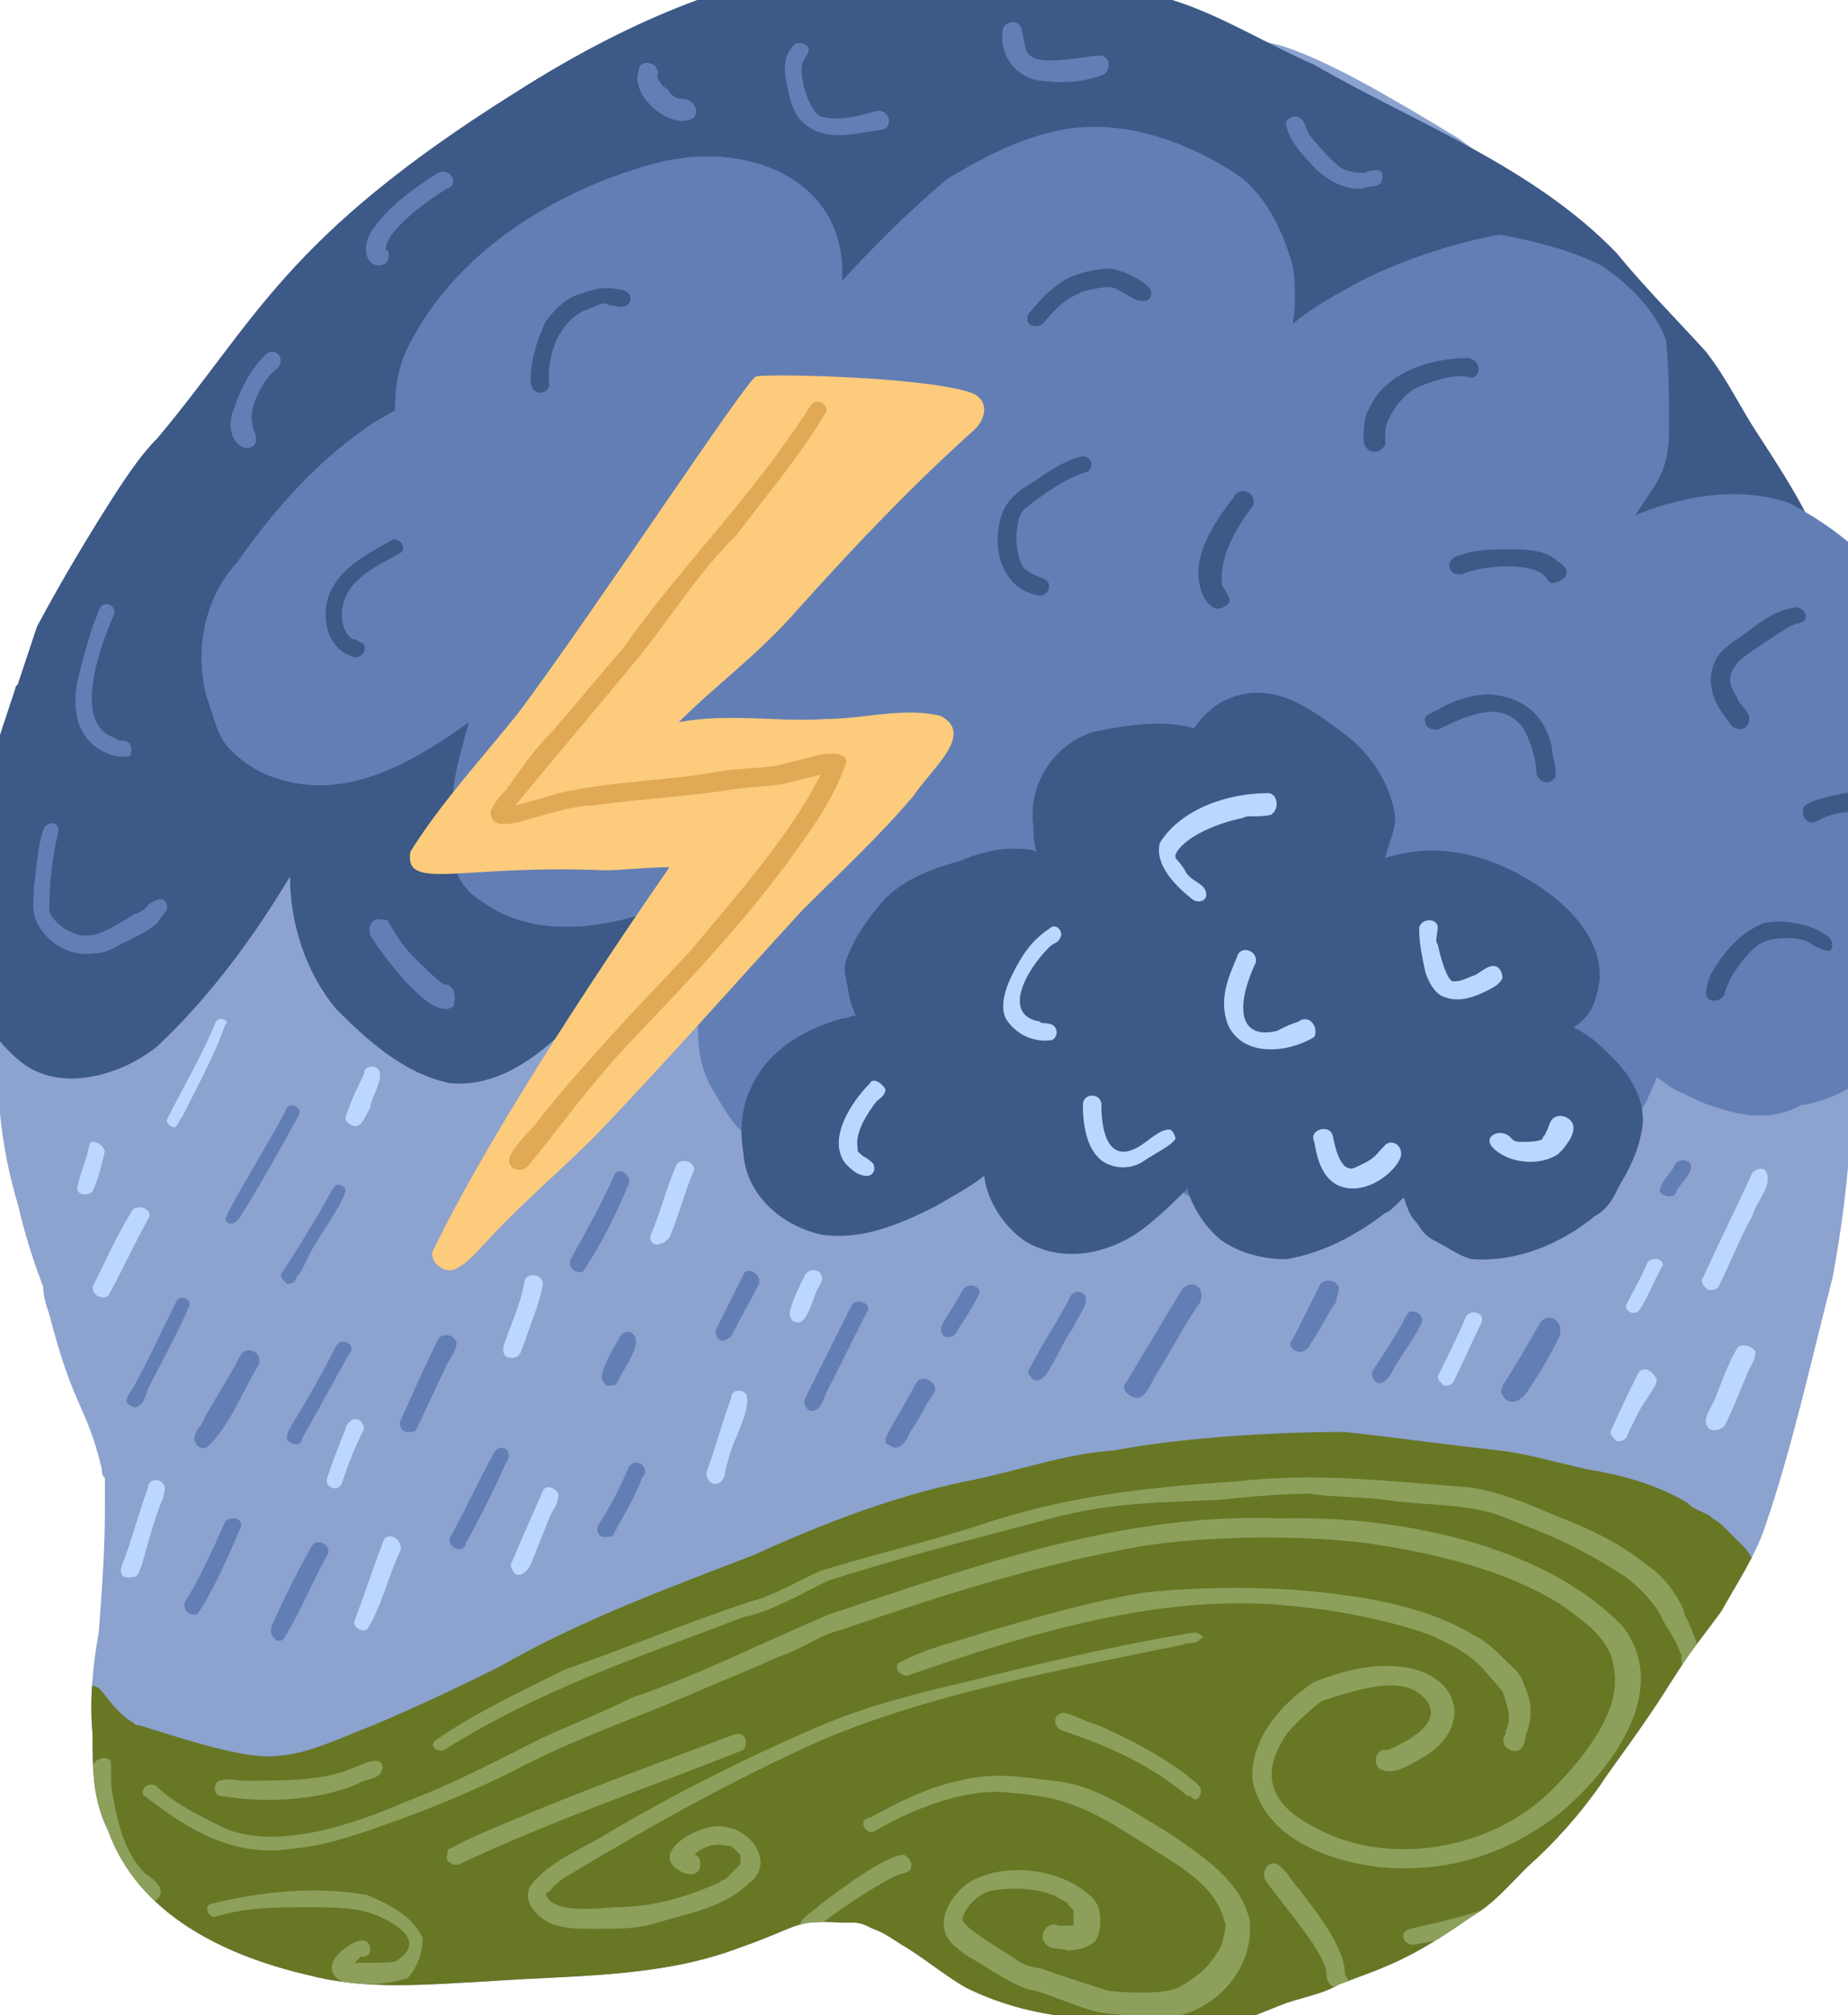 <?xml version="1.0" encoding="utf-8"?>
<svg version="1.1" xmlns="http://www.w3.org/2000/svg" xmlns:xlink="http://www.w3.org/1999/xlink" x="0px" y="0px" viewBox="0 0 59.9 65.3" style="enable-background:new 0 0 59.9 65.3;" xml:space="preserve"><style type="text/css">.st0{fill:#FFFFFF;}.st1{fill:#8CA2CF;}.st2{clip-path:url(#SVGID_00000137846727237234831030000007627115361410389932_);}.st3{fill:#627EB5;}.st4{fill:#8CA05C;}.st5{fill:#677724;}.st6{fill:#E0A955;}.st7{fill:#BBD7FF;}.st8{fill:#3C5987;}.st9{clip-path:url(#SVGID_00000000192547495291099990000015430193004998391461_);}.st10{fill:#669CD3;}.st11{clip-path:url(#SVGID_00000093889292826200564280000005165719627556319116_);}.st12{fill:#92C4FC;}.st13{fill:#FAF4D2;}.st14{fill:#FCCB7C;}.st15{clip-path:url(#SVGID_00000063616835533673976350000018022258087152300937_);}.st16{clip-path:url(#SVGID_00000037671843169779479380000014870318836871449496_);}.st17{fill:#C5CAF0;}.st18{clip-path:url(#SVGID_00000007400051227365670960000004888819233715620782_);}.st19{clip-path:url(#SVGID_00000164499232947713547740000012298271199773645710_);}.st20{clip-path:url(#SVGID_00000080206585905616163920000002926508404318789249_);}.st21{clip-path:url(#SVGID_00000091710434152316365580000009904980861253334942_);}.st22{fill:#F9CC3D;}.st23{fill:#FFEAAE;}.st24{fill:#FFECB8;}.st25{fill:#D3AA37;}.st26{fill:#FFE08A;}.st27{clip-path:url(#SVGID_00000002372962597215731520000008483081419316424114_);}.st28{clip-path:url(#SVGID_00000138566999944282905330000002317147646046384005_);}.st29{clip-path:url(#SVGID_00000121964125151665872710000007027171641278217656_);}.st30{clip-path:url(#SVGID_00000152948511232204613550000010598854656926097564_);}.st31{clip-path:url(#SVGID_00000030485555320263781630000014551391097958130599_);}.st32{clip-path:url(#SVGID_00000065789669398602760330000016066007156908289707_);}.st33{clip-path:url(#SVGID_00000088812346112217171320000015584183744734133948_);}.st34{clip-path:url(#SVGID_00000094577526366102009330000011180450202612138147_);}.st35{clip-path:url(#SVGID_00000057139817995258161850000011272492493869037972_);}</style><g ></g><g ><g><path class="st1" d="M59.8,27.8c-0.1-0.8-0.1-2.5-0.6-4.9c-0.4-1.7-0.7-3.3-1.2-5c-0.7-1.7-0.5-1.2-1.1-2.6c-0.2-0.4-0.6-1.5-1.5-2.7c-1.2-1.4-2.3-3-3.6-4.3c-1.8-1.6-3.4-3-4.5-3.8c-2.3-1.4-4.2-2.5-5.7-3c-2-0.5-2.9-0.7-4.1-0.8c0,0,0,0,0.1,0c0,0,0,0-0.1,0c-0.1,0-0.1,0-0.2,0c-0.4,0-0.1,0,0.1,0c-0.2,0-0.4-0.1-0.5-0.1c-0.3-0.1-0.7-0.1-1-0.2c0,0,0,0,0,0c-0.1,0-0.3,0-0.4-0.1c0,0,0.1,0,0.2,0c-3-0.5-3.9-1-6.9-0.6c0,0-0.1,0-0.2,0c-1.3,0.1-2.5,0.5-3.7,0.9c-1.3,0.3-1,0.1-2.8,0.5c-2,0.7-2.1,0.7-4.1,1.8c-0.6,0.3-1.2,0.7-1.8,1c-0.7,0.5-1.5,0.9-2.2,1.4c-1.8,1.4-3.6,2.9-5.2,4.6c-1.6,1.8-3,3.7-4.3,5.7c-1.6,2.5-3.1,5.1-3.8,8c-0.8,2.5-0.9,5.2-1,7.8c0,1.8,0,3.9,0.2,4.4c0,0.2,0,0.3,0.1,0.3c0.1,1,0.3,2,0.6,3c0.2,0.9,0.5,1.8,0.8,2.6c0,0.3,0.1,0.6,0.2,0.9c0.8,3.1,1.2,2.9,1.7,5c0,0.1,0,0.2,0.1,0.3c0,0.3,0,0.8,0,1c0,1.3-0.1,2.7-0.2,4c-0.2,1.1-0.3,2.2-0.2,3.3c0,1.1,0,2.1,0.5,3.1c1,2.8,3.9,4.1,6.5,4.7c1.9,0.5,3.9,0.3,5.8,0.2c2.7-0.2,5.6-0.1,8.2-1.1c2-0.7,1.7-0.9,3.3-0.8c0.1,0,0.3,0,0.4,0c0.2,0,0.4,0.1,0.6,0.2c0.3,0.1,0.6,0.3,0.9,0.5c0.7,0.4,1.4,1,2.1,1.4c1.2,0.6,2.5,0.9,3.8,1c1.4,0.3,2.7,0.6,4.1,0.3c0.9-0.1,1.7-0.5,2.5-0.8c0.6-0.2,1.2-0.3,1.7-0.6c1.6-0.6,2.3-0.8,4.3-2.2c0.7-0.4,1.2-1,1.8-1.6c0.9-0.8,1.7-1.7,2.4-2.7c0.1-0.2,1.4-1.9,2.2-3.2c0.9-1.4,0.6-0.9,1.7-2.4c0.5-0.9,1.1-1.8,1.4-2.7c0.9-2.6,1.5-5.4,2.2-8.1c0.3-1.6,0.5-3.2,0.6-4.9c0.2-1.4,0.2-1.4,0.4-3.4C59.9,31.4,60,29.6,59.8,27.8"/><g><defs><path id="_2" d="M59.8,27.8c-0.1-0.8-0.1-2.5-0.6-4.9c-0.4-1.7-0.7-3.3-1.2-5c-0.7-1.7-0.5-1.2-1.1-2.6c-0.2-0.4-0.6-1.5-1.5-2.7c-1.2-1.4-2.3-3-3.6-4.3c-1.8-1.6-3.4-3-4.5-3.8c-2.3-1.4-4.2-2.5-5.7-3c-2-0.5-2.9-0.7-4.1-0.8c0,0,0,0,0.1,0c0,0,0,0-0.1,0c-0.1,0-0.1,0-0.2,0c-0.4,0-0.1,0,0.1,0c-0.2,0-0.4-0.1-0.5-0.1c-0.3-0.1-0.7-0.1-1-0.2c0,0,0,0,0,0c-0.1,0-0.3,0-0.4-0.1c0,0,0.1,0,0.2,0c-3-0.5-3.9-1-6.9-0.6c0,0-0.1,0-0.2,0c-1.3,0.1-2.5,0.5-3.7,0.9c-1.3,0.3-1,0.1-2.8,0.5c-2,0.7-2.1,0.7-4.1,1.8c-0.6,0.3-1.2,0.7-1.8,1c-0.7,0.5-1.5,0.9-2.2,1.4c-1.8,1.4-3.6,2.9-5.2,4.6c-1.6,1.8-3,3.7-4.3,5.7c-1.6,2.5-3.1,5.1-3.8,8c-0.8,2.5-0.9,5.2-1,7.8c0,1.8,0,3.9,0.2,4.4c0,0.2,0,0.3,0.1,0.3c0.1,1,0.3,2,0.6,3c0.2,0.9,0.5,1.8,0.8,2.6c0,0.3,0.1,0.6,0.2,0.9c0.8,3.1,1.2,2.9,1.7,5c0,0.1,0,0.2,0.1,0.3c0,0.3,0,0.8,0,1c0,1.3-0.1,2.7-0.2,4c-0.2,1.1-0.3,2.2-0.2,3.3c0,1.1,0,2.1,0.5,3.1c1,2.8,3.9,4.1,6.5,4.7c1.9,0.5,3.9,0.3,5.8,0.2c2.7-0.2,5.6-0.1,8.2-1.1c2-0.7,1.7-0.9,3.3-0.8c0.1,0,0.3,0,0.4,0c0.2,0,0.4,0.1,0.6,0.2c0.3,0.1,0.6,0.3,0.9,0.5c0.7,0.4,1.4,1,2.1,1.4c1.2,0.6,2.5,0.9,3.8,1c1.4,0.3,2.7,0.6,4.1,0.3c0.9-0.1,1.7-0.5,2.5-0.8c0.6-0.2,1.2-0.3,1.7-0.6c1.6-0.6,2.3-0.8,4.3-2.2c0.7-0.4,1.2-1,1.8-1.6c0.9-0.8,1.7-1.7,2.4-2.7c0.1-0.2,1.4-1.9,2.2-3.2c0.9-1.4,0.6-0.9,1.7-2.4c0.5-0.9,1.1-1.8,1.4-2.7c0.9-2.6,1.5-5.4,2.2-8.1c0.3-1.6,0.5-3.2,0.6-4.9c0.2-1.4,0.2-1.4,0.4-3.4C59.9,31.4,60,29.6,59.8,27.8"/></defs><clipPath id="_3"><use xlink:href="#_2" style="overflow:visible;"/></clipPath><g style="clip-path:url(#_3);"><path class="st5" d="M57.3,52.8c0-0.3,0-0.4-0.1-0.6l0,0c0-0.1,0-0.2-0.1-0.3c0,0,0-0.1,0-0.1c0-0.1,0-0.2,0-0.3c0-0.2,0-0.3,0-0.5c-0.1-0.1,0-0.1-0.2-0.3c0,0,0,0,0,0c0,0,0-0.1,0-0.1c-0.2-0.2-0.1-0.1-0.3-0.4c-0.2-0.2-0.4-0.4-0.6-0.6c0,0,0,0-0.1-0.1c-0.3-0.3-0.3-0.2-0.5-0.4c-0.4-0.2-0.5-0.2-0.7-0.4c-1-0.6-2.1-0.9-3.3-1.1c-0.9-0.2-1.9-0.5-2.8-0.6c-1.8-0.2-3.2-0.4-5-0.6c-2.5,0-5.4,0.2-7.5,0.6c-1.6,0.1-3.2,0.7-4.8,1c-2.4,0.5-4.7,1.4-6.9,2.4c-2.6,1-5.6,2.1-8.2,3.6c-1.4,0.7-2.9,1.4-4.1,1.9c-1.3,0.5-2.4,1.1-3.7,1c-1.1-0.1-2.6-0.6-3.9-1c-0.1,0-0.1,0-0.2-0.1c-0.2-0.1-0.3-0.2-0.5-0.4c-0.3-0.3-0.3-0.4-0.6-0.7c-0.3-0.2-0.6,0-0.6,0.3c-0.1,0.5,0,1,0,1.5c0,0.2,0,0.4,0,0.7c-0.1,1,0,2,0.5,2.8c0.5,0.8,1.2,1.5,2,2.2c0.5,0.5,1.2,0.7,1.8,1c0.3,0.2,0.5,0.4,0.8,0.6c2,1.1,4.1,1.2,6.3,1.3c1.3,0,2.7,0.2,4,0.2c2.5-0.3,4.9-1,7.2-1.8c1-0.3,1.6-0.4,2.4-0.2c1,0.3,2.4,1.2,3.4,2c0.9,0.6,1.9,1.1,2.9,1.6c0.7,0.3,1.5,0.3,2.2,0.5c2.6,0.5,5.4,0,7.9-0.9c1.2-0.4,2.2-1.2,3.3-1.9c1.3-0.7,2.4-1.6,3.6-2.7c1.8-1.5,2.7-3,3.9-4.6c0.6-1.1,1.1-1.6,2-2.4C57.1,54.3,57.3,53.6,57.3,52.8"/><g><path class="st4" d="M52.6,52.7c-2.6-2.7-7.4-3.6-11.1-3.5c-5-0.2-9.8,1.5-14.6,3.1c-2.6,1.1-4.3,2-6.4,2.7c-1,0.5-1.8,0.8-2.9,1.3c-1.6,0.8-2.9,1.5-4.5,2.1c-1.6,0.7-4.2,1.6-5.9,0.8c-0.8-0.4-1.6-0.8-2.1-1.3c-0.1-0.1-0.3-0.1-0.4,0c-0.1,0.1-0.1,0.3,0,0.3c1.4,1.1,2.9,2,4.8,1.7c1.2-0.1,2.5-0.6,3.6-1c1.1-0.4,2.3-0.9,3.5-1.5c2.1-1.1,3.7-1.6,5.8-2.5c0.9-0.4,1.7-0.7,2.8-1.2c0.9-0.3,1.3-0.7,2.1-0.9c3.2-1.1,6.3-2.1,9.7-2.7c1.9-0.3,4.8-0.4,7.3-0.1c2,0.3,4.4,0.8,6.3,2c0.7,0.5,1.6,1.1,1.7,2c0.3,1.3-0.8,2.8-2,4c-2,2-5.4,2.5-7.7,1.2c-1.4-0.7-1.8-1.7-0.9-3c0.1-0.2,1.2-1.2,1.2-1.1c1.2-0.4,2.3-0.7,3-0.3c0.9,0.6,0.5,1.3-0.9,1.9c0,0,0,0,0,0c-0.1,0-0.2,0-0.2,0c-0.2,0.1-0.3,0.4-0.1,0.6c0.5,0.3,1.1-0.2,1.5-0.4c1.3-0.8,1.3-2.3-0.3-2.8c-1.1-0.3-2.3,0-3.3,0.4c-1.1,0.7-2.1,1.9-2,3.2c0.4,1.9,2.5,2.6,4.1,2.8c2.2,0.2,4.1-0.4,5.8-1.7C52.2,57.4,54.2,54.8,52.6,52.7"/><path class="st4" d="M38.7,52.9c-2.5,0.4-5,1-7.4,1.6c-1.7,0.4-3.3,0.8-4.9,1.5c-2.3,1-4.5,2.1-6.7,3.4c-0.8,0.5-1.9,0.9-2.5,1.7c-0.3,0.5,0.2,1,0.6,1.2c0.4,0.2,1,0.2,1.5,0.2c0.7,0,1.4,0,2-0.2c1-0.3,2.2-0.5,3-1.3c0.8-0.6,0.1-1.7-0.8-1.8c-0.7-0.2-2.5,0.8-1.5,1.4c0.3,0.2,0.7,0.2,0.7-0.2c0-0.2-0.1-0.3-0.2-0.3c0.2-0.2,0.6-0.4,1-0.3c0.2,0,0.2,0,0.5,0.3c0,0,0,0,0,0.1c0,0,0,0,0,0c0,0,0,0.1,0,0.1c0,0,0,0,0,0.1c-0.1,0.1-0.3,0.3-0.5,0.5c0,0,0,0,0,0c-0.1,0-0.3,0.2-0.2,0.1c-1.1,0.5-2.2,0.8-3.4,0.8c-1.1,0.1-2,0.1-2.2-0.4c0,0,0,0,0,0c0,0,0,0,0,0c0,0,0,0,0,0c0,0,0,0,0,0c0,0,0,0,0,0c0,0,0,0,0,0l0,0c0,0,0,0,0,0c0,0,0,0,0,0c0,0,0,0,0,0c0,0,0,0,0,0c0,0,0-0.1,0.1-0.1c0.3-0.4,0.6-0.5,0.9-0.7c2.5-1.5,5.2-3,7.9-4.2c3.5-1.5,7.8-2.3,11.7-3.1c0.2-0.1,0.5,0,0.6-0.2C39.1,53.1,38.9,52.9,38.7,52.9"/><polygon class="st4" points="17.8,61.5 17.8,61.5 17.8,61.5 "/><path class="st4" d="M40.5,62.2c-0.3-1.3-1.6-2.1-2.6-2.8c-1.2-0.7-2.4-1.6-3.8-1.7c-0.8-0.1-1.9-0.3-3,0c-1,0.2-2,0.7-2.9,1.2C28.1,58.9,28,59,28,59c-0.1,0.2,0.2,0.5,0.4,0.3c1.4-0.8,3.1-1.4,4.4-1.2c1.6,0.1,2.5,0.5,3.9,1.4c1.4,0.9,2.7,1.5,3,2.8c0.1,0-0.1,0.8-0.2,0.9c-0.3,0.5-0.6,0.8-1.3,1.2c-0.4,0.2-1.5,0.2-2.3,0.1c-0.3-0.1-1.6-0.5-2.1-0.7c-0.5-0.1-0.6-0.1-1-0.4c-0.8-0.5-1.6-1-1.6-1.2c0-0.2,0.3-0.7,0.8-0.9c0.3-0.1,1.4-0.2,2.1,0.1c0,0,0.1,0,0.2,0.1c0.2,0.1,0.4,0.2,0.3,0.2c0,0,0,0,0.1,0.1c0,0,0,0,0,0c0,0,0,0,0.1,0.1c0,0,0,0,0,0c0,0.3,0,0.4,0,0.5c0,0,0,0,0,0c0,0,0,0,0,0c-0.1,0-0.1,0-0.1,0c-0.1,0-0.3,0-0.4,0c-0.3-0.2-0.7,0.3-0.4,0.6c0.2,0.2,0.4,0.1,0.7,0.2c0.3,0,0.7-0.1,0.9-0.3c0.2-0.3,0.2-0.8,0.1-1.1c-0.1-0.3-0.4-0.5-0.7-0.7c-1-0.6-2.5-0.7-3.5-0.1c-0.7,0.5-1.2,1.5-0.4,2.1c0.3,0.3,0.8,0.5,1.2,0.8c0.4,0.2,0.8,0.5,1.3,0.6c0.5,0.1,1.3,0.5,2.1,0.7c0.6,0.1,1.2,0.1,1.9,0.2C39.2,65.4,40.7,63.9,40.5,62.2"/><path class="st4" d="M13.7,62.8c-0.3-0.7-1.1-1.1-1.8-1.4c-1.7-0.3-3.5-0.1-5.1,0.3c-0.2,0.1,0,0.5,0.2,0.4c1-0.3,1.9-0.3,3-0.3c0.9,0,1.6,0,2.3,0.3c1.1,0.5,1.2,1,0.6,1.4c-0.1,0.1-0.4,0.1-0.8,0.1c-0.2,0-0.4,0-0.6,0c0.1-0.1,0.1-0.1,0.2-0.2c0,0,0,0,0.1,0c0.1,0,0.2-0.1,0.2-0.2c0-0.7-0.9-0.1-1.1,0.2c-0.4,0.5,0.1,0.9,0.6,0.9c0.7,0,1,0,1.7-0.2C13.5,63.8,13.7,63.3,13.7,62.8"/><path class="st4" d="M55.1,53.5c-0.2-0.5-0.2-0.6-0.5-1.2c0-0.2-0.5-1.1-1.1-1.5c-1.1-0.9-2.1-1.3-3.1-1.7c-0.7-0.3-1.6-0.7-2.7-0.9c-2.7-0.2-5-0.5-7.6-0.2c-3.1,0.2-5.7,0.5-8.6,1.5c-1.6,0.5-3.3,0.9-4.9,1.4c-0.9,0.4-1.5,0.8-2.3,1c-2.1,0.7-4,1.5-6,2.2c-1.4,0.7-2.9,1.4-4.2,2.3c-0.2,0.2,0.1,0.4,0.3,0.3c3.2-2,6.3-3,9.7-4.3c1-0.2,2.1-0.9,2.8-1.2c2.2-0.7,4.5-1.3,6.8-1.9c2.1-0.6,3.5-0.6,5.8-0.7c1-0.1,2-0.2,3-0.2c0.4,0.1,1.7,0.1,2.4,0.2c1.4,0.2,2.5,0.1,3.7,0.5c1.5,0.6,2.4,0.9,4.1,2c0.4,0.3,1,0.9,1.2,1.4c0.1,0.2,0.4,0.6,0.5,0.9c0.1,0.2,0,0.1,0.1,0.2c0,0.1,0,0.1,0,0.2C54.5,54.3,55.2,53.9,55.1,53.5"/><path class="st4" d="M49.4,54.6c-0.1-0.4-0.4-0.6-0.6-0.8c-0.3-0.3-0.6-0.6-1-0.8c-1.5-0.9-3.2-1.2-4.9-1.4c-1.9-0.2-3.8-0.2-5.8,0c-1.8,0.3-3.5,0.8-5.2,1.3c-0.9,0.3-1.9,0.5-2.8,1c-0.1,0.2,0.1,0.4,0.3,0.4c4.3-1.5,8.7-2.8,13-2.2c1.1,0.1,3,0.5,4,0.9c0.7,0.3,1.2,0.6,1.6,1c0.1,0.1,0.7,0.8,0.7,0.8c0.2,0.6,0.3,0.9,0.1,1.3c0,0,0,0.1,0,0.1c-0.1,0.1-0.1,0.3,0,0.4c0.2,0.2,0.5,0.2,0.6-0.1c0.1-0.3,0-0.2,0.1-0.4C49.7,55.5,49.6,55,49.4,54.6"/><path class="st4" d="M23.8,56.2c-2.4,0.9-4.6,1.7-7,2.7c-0.7,0.3-1.5,0.6-2.2,1c-0.1,0-0.1,0.1-0.1,0.2c-0.1,0.2,0.2,0.4,0.4,0.3c3.2-1.5,6.2-2.5,9.2-3.7C24.3,56.4,24.1,56.1,23.8,56.2"/><path class="st4" d="M11.4,57.3c-0.9,0.4-2.2,0.4-3.5,0.4c-0.3,0-0.3-0.1-0.8,0c-0.2,0.1-0.2,0.5,0.1,0.5c1.2,0.2,3,0.2,4.4-0.4c0.3-0.2,0.7-0.1,0.8-0.5C12.4,56.8,11.7,57.2,11.4,57.3"/><path class="st4" d="M38.9,57.9c0,0-0.1-0.1-0.1-0.1c-0.9-0.8-2.1-1.4-3.2-1.9c-0.4-0.1-0.7-0.3-1.1-0.4c-0.4,0-0.4,0.5,0,0.6c1.5,0.5,2.8,1.1,4,2.1l0,0c0,0,0,0,0,0c0,0,0,0,0,0c0.1,0,0.1,0,0.1,0C38.8,58.5,39,58.1,38.9,57.9"/><path class="st4" d="M38.9,57.9C38.9,57.9,38.9,57.9,38.9,57.9C38.8,57.9,38.9,57.9,38.9,57.9"/><path class="st4" d="M38.9,57.9C38.9,57.9,38.9,57.9,38.9,57.9C38.9,57.9,38.9,57.9,38.9,57.9C38.9,57.9,38.9,57.9,38.9,57.9"/><path class="st4" d="M43.6,64C43.6,64,43.6,64,43.6,64C43.6,63.9,43.6,63.9,43.6,64c0-0.9-0.9-2-1.5-2.8c-0.3-0.3-0.3-0.5-0.7-0.8c-0.3-0.1-0.5,0.2-0.4,0.5c0.7,1,2,2.4,2,3.1c0,0.4,0.5,0.6,0.7,0.2C43.7,64.1,43.6,64,43.6,64"/><path class="st4" d="M53.6,57c-0.3,0.1-0.2,0.1-0.4,0.3c-1,1.1-1.9,2.3-3,3.3c-0.4,0.2-1.2,0.9-1.7,1.1c-0.6,0.3-1.9,0.6-2.8,0.8c-0.4,0.1-0.2,0.6,0.2,0.5c1.2-0.2,2.9-0.6,3.6-1.3c1.7-0.9,3-2.7,4.4-4.2C54.1,57.4,53.9,57,53.6,57"/><path class="st4" d="M29.3,60.1c-0.2,0-0.4,0.1-0.6,0.2c-0.8,0.4-1.4,0.9-2.1,1.4c-0.2,0.2-0.6,0.4-0.7,0.7c0,0.2,0.3,0.3,0.4,0.2c0.7-0.6,1.9-1.4,2.7-1.8c0.2-0.1,0.4-0.1,0.5-0.2C29.6,60.4,29.5,60.2,29.3,60.1"/><path class="st4" d="M44.1,65.3c-0.2,0-0.3,0.1-0.4,0.1c-0.5,0.2-1.1,0.3-1.8,0.5c-0.7,0.2-1.2,0.4-1.7,0.4c-1.1,0.1-2.2-0.1-3.3-0.1c-0.3,0.1-0.2,0.5,0.1,0.5c1.5,0.1,3.2,0.3,4.6-0.2c1-0.3,2-0.4,2.6-0.8C44.4,65.6,44.3,65.3,44.1,65.3"/><path class="st4" d="M4.7,60.7c-0.5-0.5-0.8-1.2-1-2.3c-0.1-0.4-0.1-0.6-0.1-1.2c0-0.1,0-0.2-0.1-0.2C3.4,56.9,3,57,3,57.3c0.1,1.4,0.2,3.1,1.5,4.1c0.2,0.1,0.3,0.3,0.5,0.2C5.5,61.3,5,60.9,4.7,60.7"/></g></g><g style="clip-path:url(#SVGID_00000085971055136265165500000000447809561084913537_);"><g><path class="st5" d="M53.7,49.7C53.7,49.7,53.7,49.7,53.7,49.7C53.7,49.7,53.7,49.7,53.7,49.7"/><path class="st3" d="M9.3,35.9c-0.5,1-1.7,2.9-2,3.6c0.1,0.3,0.4,0.1,0.5-0.1c0.7-1.1,1.3-2.2,1.9-3.3C9.8,35.9,9.4,35.7,9.3,35.9"/><path class="st3" d="M10.8,38.5c-0.5,0.9-1.1,1.9-1.7,2.8c0,0.1,0.1,0.2,0.2,0.3c0.2,0,0.3-0.1,0.3-0.2c0.2-0.2,0.3-0.5,0.4-0.7c0.3-0.6,1-1.5,1.2-2.1C11.2,38.4,10.9,38.3,10.8,38.5"/><path class="st3" d="M10.9,43.6c-0.4,0.8-0.9,1.7-1.4,2.5c-0.1,0.2-0.2,0.3-0.2,0.5c0,0.1,0.2,0.2,0.3,0.2c0.1,0,0.2-0.1,0.2-0.2c0.5-0.9,1-1.8,1.5-2.7C11.6,43.6,11.1,43.3,10.9,43.6"/><path class="st3" d="M5.7,42.2c-0.5,1-0.9,1.9-1.4,2.8c-0.1,0.1-0.2,0.3-0.2,0.4c0,0.1,0.2,0.2,0.3,0.2c0.3-0.1,0.3-0.4,0.4-0.6c0.4-0.8,0.9-1.7,1.3-2.6C6.3,42.1,5.8,41.9,5.7,42.2"/><path class="st3" d="M7.8,43.9c-0.4,0.8-0.9,1.5-1.3,2.3c-0.1,0.1-0.2,0.3-0.2,0.4c0,0.2,0.2,0.4,0.4,0.3c0.7-0.6,1.2-1.9,1.7-2.7C8.5,43.8,8,43.6,7.8,43.9"/><path class="st3" d="M7.3,49.3c-0.4,0.9-0.8,1.8-1.3,2.6c-0.1,0.2,0.1,0.5,0.4,0.4c0.6-0.9,1-1.9,1.4-2.8C7.9,49.2,7.5,49.1,7.3,49.3"/><path class="st3" d="M10.1,50.1c-0.5,0.9-0.9,1.7-1.3,2.6C8.7,53,9,53.3,9.2,53.1c0.5-0.8,0.9-1.8,1.4-2.7C10.8,50.1,10.3,49.8,10.1,50.1"/><path class="st3" d="M14.2,43.4c-0.4,0.8-0.8,1.7-1.2,2.6c-0.1,0.1,0,0.4,0.2,0.4c0.1,0,0.3,0,0.3-0.1c0.3-0.6,0.6-1.3,0.9-1.9c0.1-0.3,0.4-0.6,0.4-0.9C14.7,43.2,14.3,43.2,14.2,43.4"/><path class="st3" d="M19.9,38.1c-0.4,0.9-0.9,1.8-1.4,2.7c-0.1,0.2,0.1,0.5,0.4,0.4c0.6-0.9,1.1-1.9,1.5-2.9C20.4,38,20,37.8,19.9,38.1"/><path class="st3" d="M16,47.1c-0.5,0.9-0.9,1.8-1.4,2.7c-0.1,0.2,0.1,0.4,0.3,0.4c0.1,0,0.2-0.1,0.2-0.2c0.5-0.9,0.9-1.7,1.3-2.6C16.7,47,16.2,46.7,16,47.1"/><path class="st3" d="M20.1,43.3c-0.2,0.4-0.5,0.8-0.6,1.3c0,0.1,0.1,0.3,0.2,0.3c0.1,0,0.3,0,0.3-0.1c0.2-0.4,0.5-0.8,0.6-1.2C20.7,43.2,20.3,43,20.1,43.3"/><path class="st3" d="M24.1,41.3c-0.3,0.6-0.6,1.2-0.9,1.8c0,0.1,0,0.2,0.1,0.3c0.1,0.1,0.3,0,0.4-0.1c0.3-0.6,0.6-1.1,0.9-1.7C24.7,41.3,24.2,41,24.1,41.3"/><path class="st3" d="M20.4,47.5c-0.3,0.7-0.6,1.3-1,1.9c-0.1,0.2,0,0.4,0.2,0.4c0.1,0,0.3,0,0.3-0.1c0.3-0.6,0.7-1.2,0.9-1.8C21.1,47.6,20.7,47.2,20.4,47.5"/><path class="st3" d="M27.6,42.3c-0.5,1-1,2-1.5,3c-0.1,0.2,0.1,0.5,0.3,0.4c0.3-0.1,0.3-0.5,0.5-0.8c0.4-0.8,0.8-1.6,1.2-2.4C28.3,42.3,27.8,42,27.6,42.3"/><path class="st3" d="M31.2,41.8c-0.2,0.4-0.5,0.8-0.7,1.2c0,0.1,0,0.2,0.1,0.3c0.3,0.1,0.4-0.1,0.5-0.3c0.2-0.3,0.4-0.6,0.6-1C31.9,41.7,31.4,41.5,31.2,41.8"/><path class="st3" d="M29.7,44.8c-0.3,0.6-0.7,1.2-1,1.8c0,0.1,0,0.2,0.1,0.2c0.3,0.3,0.6-0.1,0.7-0.4c0.3-0.4,0.5-0.9,0.8-1.3C30.4,44.8,29.9,44.5,29.7,44.8"/><path class="st3" d="M34.7,42c-0.4,0.8-0.9,1.5-1.3,2.3c-0.1,0.1-0.1,0.2,0,0.3c0.2,0.3,0.5,0,0.6-0.2c0.3-0.5,0.5-1,0.8-1.4c0.1-0.3,0.4-0.6,0.4-0.9C35.2,41.8,34.8,41.8,34.7,42"/><path class="st3" d="M38.3,41.8c-0.6,1-1.2,2-1.8,3c-0.2,0.2,0.1,0.5,0.4,0.5c0.3-0.1,0.4-0.5,0.6-0.8c0.5-0.8,0.9-1.6,1.4-2.3C39.1,41.7,38.6,41.4,38.3,41.8"/><path class="st3" d="M43.4,41.7c-0.1-0.2-0.4-0.3-0.6-0.1c-0.3,0.6-0.6,1.2-0.9,1.8c-0.1,0.1-0.1,0.2,0,0.3c0.2,0.2,0.5,0.1,0.6-0.2c0.3-0.4,0.5-0.9,0.8-1.3C43.3,42.1,43.4,41.9,43.4,41.7"/><path class="st3" d="M45.6,42.6c-0.3,0.6-0.7,1.2-1.1,1.8c-0.1,0.2,0.1,0.5,0.3,0.4c0.2-0.1,0.3-0.3,0.4-0.5c0.3-0.5,0.7-1,0.9-1.5C46.1,42.5,45.7,42.4,45.6,42.6"/><path class="st3" d="M54.3,37.7c-0.1,0.3-0.5,0.6-0.5,0.9c0.1,0.2,0.4,0.2,0.5,0.1c0.1-0.3,0.4-0.5,0.5-0.8C54.9,37.6,54.5,37.5,54.3,37.7"/><path class="st3" d="M49.9,42.9c-0.4,0.7-0.8,1.4-1.2,2c0,0.1-0.1,0.2,0,0.3c0.2,0.4,0.6,0.2,0.8-0.1c0.4-0.6,0.7-1.1,1-1.7C50.8,42.9,50.2,42.4,49.9,42.9"/><path class="st7" d="M2.9,37.1c-0.1,0.5-0.3,0.9-0.4,1.4c0,0.1,0.1,0.2,0.2,0.2c0.1,0,0.2,0,0.3-0.1c0.2-0.4,0.3-0.9,0.4-1.3C3.3,37,2.9,36.9,2.9,37.1"/><path class="st7" d="M7,33.1c-0.4,1-1.1,2.2-1.6,3.2c0,0.1,0.2,0.3,0.3,0.2c0.1-0.1,0.1-0.2,0.2-0.3c0.5-1,1.1-2.1,1.4-3C7.5,33.1,7.1,32.9,7,33.1"/><path class="st7" d="M4.3,39.2C3.8,40,3.4,40.9,3,41.7C3,42,3.3,42.1,3.5,42c0.4-0.7,0.8-1.6,1.3-2.5C5,39.2,4.5,39,4.3,39.2"/><path class="st7" d="M53.4,40.9c-0.2,0.5-0.5,1-0.7,1.4c0,0.2,0.2,0.3,0.4,0.2c0.3-0.4,0.5-1,0.8-1.5C53.9,40.8,53.6,40.7,53.4,40.9"/><path class="st7" d="M53.1,44.5c-0.3,0.6-0.6,1.2-0.9,1.9c0,0.1,0.1,0.2,0.2,0.3c0.1,0,0.2,0,0.3-0.1c0.2-0.4,0.4-0.9,0.7-1.3c0.1-0.2,0.3-0.4,0.3-0.6C53.5,44.3,53.2,44.3,53.1,44.5"/><path class="st7" d="M56.8,38c-0.5,1.1-1.1,2.3-1.6,3.4c-0.1,0.1,0,0.3,0.2,0.4c0.1,0,0.2,0,0.3-0.1c0.4-0.8,0.7-1.6,1.1-2.3c0.1-0.4,0.5-0.8,0.5-1.2C57.3,37.8,57,37.8,56.8,38"/><path class="st7" d="M56.3,43.7c-0.3,0.5-0.5,1.1-0.7,1.6c-0.1,0.3-0.5,0.7-0.2,1c0.2,0.1,0.4,0,0.5-0.1c0.3-0.6,0.4-0.9,0.7-1.6c0.1-0.3,0.3-0.5,0.3-0.8C56.8,43.6,56.4,43.5,56.3,43.7"/><path class="st7" d="M12.3,34.7c-0.1-0.2-0.5-0.2-0.5,0.1c-0.2,0.4-0.4,0.8-0.6,1.4c0,0.1,0,0.1,0.1,0.2c0.4,0.3,0.5-0.2,0.7-0.5C12,35.6,12.4,35.1,12.3,34.7"/><path class="st7" d="M12.4,50c-0.3,0.8-0.6,1.7-0.9,2.5c-0.1,0.2,0.2,0.4,0.4,0.3c0.5-0.8,0.7-1.8,1.1-2.6C13,49.8,12.5,49.6,12.4,50"/><path class="st7" d="M17,41.5c-0.1,0.7-0.4,1.3-0.6,1.9c-0.1,0.2-0.2,0.6,0.2,0.6c0.3,0,0.3-0.3,0.4-0.5c0.2-0.6,0.5-1.3,0.6-1.9C17.6,41.3,17.1,41.2,17,41.5"/><path class="st7" d="M24.2,45.2c-0.1-0.2-0.5-0.2-0.5,0.1c-0.3,0.8-0.5,1.6-0.8,2.4c0,0.1,0,0.2,0.1,0.3c0.2,0.2,0.5,0,0.5-0.3c0.1-0.4,0.2-0.8,0.4-1.2C24,46.2,24.3,45.6,24.2,45.2"/><path class="st7" d="M21.9,37.8c-0.3,0.7-0.5,1.5-0.8,2.2c-0.1,0.2,0.1,0.4,0.3,0.3c0.1,0,0.2-0.1,0.3-0.2c0.3-0.7,0.5-1.5,0.8-2.2C22.5,37.6,22,37.5,21.9,37.8"/><path class="st7" d="M17.6,48.3c-0.3,0.7-0.8,1.8-1,2.3c-0.1,0.1,0,0.3,0.1,0.4c0.2,0.1,0.4-0.1,0.5-0.3c0.2-0.5,0.4-1,0.6-1.5c0.1-0.3,0.3-0.4,0.3-0.8C18,48.2,17.7,48.1,17.6,48.3"/><path class="st7" d="M47.5,42.7c-0.2,0.5-0.6,1.3-0.9,1.9c0,0.1,0.1,0.2,0.2,0.3c0.1,0,0.2,0,0.3-0.1c0.3-0.6,0.6-1.3,0.9-1.9C48.2,42.5,47.6,42.4,47.5,42.7"/><path class="st7" d="M5.3,48.1c-0.1-0.2-0.5-0.2-0.5,0.1c-0.3,0.8-0.5,1.6-0.8,2.4c-0.1,0.2-0.2,0.6,0.3,0.5c0.2,0,0.2-0.2,0.3-0.4C4.8,50,5,49.2,5.3,48.5C5.3,48.4,5.4,48.2,5.3,48.1"/><path class="st7" d="M11.6,46c-0.2-0.1-0.4,0.2-0.4,0.3c-0.2,0.5-0.4,1-0.6,1.6c-0.1,0.3,0.4,0.5,0.5,0.1c0.2-0.6,0.4-1.1,0.7-1.7C11.8,46.2,11.7,46,11.6,46"/><path class="st7" d="M26.1,41.3c-0.2,0.4-0.4,0.8-0.5,1.2c0,0.1,0,0.2,0.1,0.3c0.5,0.3,0.6-0.8,0.9-1.2C26.8,41.2,26.3,41,26.1,41.3"/><path class="st3" d="M51,36.6C51,36.6,51,36.5,51,36.6"/><polygon class="st3" points="50.9,36.6 51,36.6 50.9,36.6 "/></g><g><g><path class="st8" d="M59.5,19.6c-0.2-2-1.4-3.8-2.5-5.5c-0.6-0.9-1-1.8-1.7-2.7c-1-1.1-2-2.1-2.9-3.2c-2.7-2.8-6.5-4.2-9.8-6.1C41,1.4,39.6,0.5,38,0c-2.1-0.7-4.3-1.1-6.6-1.1C29.8-1.1,25-2.3,16.7,3C9.2,7.7,8.3,10.4,5.1,14.2c-0.5,0.5-0.9,1.1-1.3,1.7c-0.9,1.4-1.8,2.9-2.6,4.4c-0.2,0.6-0.4,1.2-0.6,1.8c0,0.1-0.1,0.1-0.1,0.2c-0.5,1.5-1,3-1.4,4.6c-0.2,1.7-0.2,3.5,0.2,5.1c0,1,0.7,1.9,1.5,2.5c1.3,0.9,3.2,0.3,4.3-0.6c1.7-1.6,3.1-3.5,4.3-5.5c0,1.5,0.5,3.1,1.5,4.3c1,1,2.2,2.1,3.7,2.4c2.3,0.2,4.1-2.1,5.4-3.6c1.1-1.3,2-2.6,2.4-4.2c0.2-0.8,0.4-1.5,0.6-2.3c0.3,2.5,1,5,3.8,5.8c3.3,0.7,6.8-1.2,8.2-4.1c0.9-1.8,0.5-3.9,0.7-5.8c0-0.1,0-0.2,0-0.3c0.6,2.3,1.6,4.8,3.3,6.5c1.9,1.8,4.7,3,6.7,0.7c1.1-1.3,1.5-3,1.9-4.7c0.5,1.3,1.4,2.5,2.5,3.4c0.7,0.6,1.5,1.2,2.4,1.5c1.3,0.4,2.8,0.5,4.1,0.1c0.5-0.3,0.9-0.8,1.3-1.2c0.6-0.7,1.2-1.5,1.4-2.4C59.6,22.9,59.4,21.2,59.5,19.6"/><g><path class="st3" d="M5.4,29.3c-0.1-0.3-0.4-0.1-0.6,0c0,0.1-0.3,0.3-0.4,0.3c-0.7,0.4-1.2,0.8-1.8,0.7c0,0,0,0,0,0c-0.1,0-0.5-0.2-0.5-0.2c-0.4-0.3-0.5-0.5-0.5-0.6c0-1,0.1-1.7,0.3-2.6c0-0.3-0.4-0.3-0.5,0c-0.2,0.6-0.2,1.2-0.3,1.8c0,0.4-0.1,0.8,0.1,1.2c0.3,0.6,1,1.1,1.8,1c0.3,0,0.6-0.1,0.9-0.3c0.4-0.2,0.9-0.4,1.2-0.7C5.2,29.7,5.5,29.5,5.4,29.3"/><path class="st3" d="M4,24c-0.1,0-0.2,0-0.3-0.1c-1.2-0.4-0.7-2.4,0-4c0.1-0.3-0.4-0.5-0.5-0.1c-0.3,0.7-0.5,1.5-0.7,2.3c-0.1,0.6-0.1,1.3,0.3,1.8c0.3,0.4,0.9,0.7,1.4,0.6C4.3,24.4,4.3,24,4,24"/><path class="st3" d="M14.5,31.9c0,0-0.1,0-0.1,0c-0.2-0.1-0.7-0.6-1-0.9c-0.3-0.3-0.5-0.6-0.8-1.1c0-0.1-0.1-0.1-0.2-0.1c-0.3-0.1-0.5,0.2-0.4,0.5c0.3,0.5,2,2.9,2.7,2.3C14.8,32.2,14.7,32,14.5,31.9"/><path class="st3" d="M8.8,12.1c0.1-0.1,0.3-0.2,0.3-0.4c0-0.3-0.3-0.4-0.5-0.2c-0.5,0.5-0.8,1.1-1,1.7c-0.2,0.4-0.2,1.1,0.3,1.3c0.4,0.1,0.5-0.3,0.3-0.6c0,0,0,0,0,0c0,0,0-0.1,0-0.1C8,13.3,8.5,12.4,8.8,12.1"/><path class="st3" d="M14.2,5.6c-0.8,0.5-1.6,1.1-2.1,1.8c-0.2,0.3-0.3,0.6-0.2,0.9c0.1,0.4,0.7,0.4,0.7,0c0-0.1,0-0.2-0.1-0.2c0-0.6,1.2-1.5,2-2C14.9,6,14.6,5.4,14.2,5.6"/><path class="st3" d="M28.4,3.6c-0.7,0.2-1.2,0.3-1.7,0.2c-0.4,0-0.8-1.2-0.7-1.7c0-0.1,0.1-0.2,0.2-0.4c0.1-0.3-0.4-0.4-0.5-0.2c-0.3,0.3-0.3,0.8-0.2,1.2c0.1,0.5,0.2,1.1,0.7,1.4c0.7,0.5,1.6,0.2,2.4,0.1C29,4.1,28.8,3.5,28.4,3.6"/><path class="st3" d="M22.1,3.2c-0.1,0-0.2,0-0.4-0.2c0-0.1-0.2-0.2-0.2-0.2c-0.1-0.1-0.2-0.3-0.2-0.3c0,0,0,0,0,0c0-0.1,0.1-0.2,0-0.2c0-0.3-0.6-0.4-0.6,0c-0.3,0.8,1.1,2,1.8,1.5C22.7,3.5,22.4,3.2,22.1,3.2"/><path class="st3" d="M35.7,1.8c-0.4,0-0.7,0.1-0.9,0.1C34,2,33.5,2,33.3,1.7c-0.1-0.2-0.1-0.4-0.2-0.8C33,0.6,32.5,0.7,32.5,1c-0.1,0.7,0.3,1.4,1.1,1.6c0.7,0.1,1.5,0.1,2.2-0.2C36,2.2,36,1.9,35.7,1.8"/><path class="st3" d="M44.2,5.6c-0.2,0-0.3,0-0.6-0.1c-0.2,0-1.1-1-1.2-1.2c-0.1-0.2-0.1-0.4-0.3-0.5c-0.2-0.1-0.5,0.1-0.4,0.3c0.1,0.4,0.4,0.8,0.7,1.1c0.4,0.5,1.1,1,1.8,0.9c0.2-0.1,0.6,0,0.6-0.3C44.9,5.4,44.5,5.5,44.2,5.6"/></g></g><g><path class="st3" d="M64.1,24.9c-0.2-0.6-0.8-1-1.4-1.2c-0.1-0.1-0.3-0.1-0.4-0.2c0-1.3-0.1-2.7-0.7-3.9c-0.7-1.4-2.1-2.5-3.6-3.3c-1.5-0.5-3-0.3-4.5,0.2c-0.2,0.1-0.3,0.1-0.5,0.2c0.2-0.3,0.4-0.6,0.6-0.9c0.4-0.6,0.5-1.2,0.5-1.9c0-1,0-2-0.1-2.9c-0.4-1-1.2-1.8-2.1-2.4c-1-0.5-2.2-0.8-3.3-1C47,7.9,45.6,8.4,44.3,9c-0.9,0.5-1.7,0.9-2.4,1.5C42,10,42,9.2,41.9,8.6c-0.3-1-0.7-2-1.6-2.8c-1.7-1.2-4.1-2.1-6.3-1.5c-1.2,0.3-2.3,0.9-3.3,1.5c-1.2,1-2.5,2.3-3.4,3.3c0-0.1,0-0.2,0-0.3c0-3-3.1-4.3-6.1-3.5c-3.3,0.9-6.4,2.9-7.9,5.8c-0.4,0.7-0.5,1.5-0.5,2.2c-0.2,0.1-0.5,0.3-0.7,0.4c-1.8,1.2-3.2,2.8-4.4,4.5c-1.1,1.2-1.4,2.9-1,4.4c0.2,0.5,0.3,1.1,0.6,1.5c0.4,0.5,1,0.9,1.6,1.1c2.3,0.8,4.5-0.5,6.3-1.8c-0.2,0.7-0.4,1.4-0.5,2.1c-0.1,1.3-0.4,2.9,0.9,3.7c1.9,1.4,4.6,0.8,6.6-0.1c0.4-0.1,0.9-0.3,1.4-0.6c-0.4,1.2-0.8,2.4-0.9,3.6c-0.1,1.1-0.2,2.2,0.4,3.2c0.3,0.5,0.6,1.1,1.1,1.5c0.9,0.6,1.9,1.2,3,1.4c1.6,0.2,3.1-0.5,4.5-1.2c1.9-0.9,3.3-2.3,4.4-4c-0.1,0.7-0.1,1.3-0.1,2c0.2,2.2,2.1,4.6,4.8,3.9c0.7-0.2,1.5-0.4,2.2-0.8c1.1-0.7,1.8-1.8,2.5-2.8c0.2-0.3,0.3-0.6,0.5-0.8c0,1.8,0.3,3.7,2.2,4.3c1.3,0.3,2.6-0.3,3.6-1.1c0.9-0.8,1.5-1.7,1.9-2.8c0.3,0.2,0.5,0.4,0.8,0.5c0.4,0.2,0.8,0.4,1.2,0.5c0.9,0.3,1.8,0.4,2.7-0.1c0,0,0,0,0.1,0c0.9-0.2,1.8-0.6,2.3-1.3c0.7-0.8,1-1.9,1-3c0.4-0.2,0.7-0.6,1.1-0.8c1.2-0.9,1.8-2.4,1.9-3.8C64.7,26.4,64.4,25.6,64.1,24.9"/><g><path class="st8" d="M13,17.9c0.2-0.2-0.1-0.5-0.3-0.4c-0.7,0.4-1.5,0.8-1.9,1.5c-0.4,0.6-0.4,2,0.7,2.3c0.2,0,0.4-0.2,0.3-0.4c-0.1-0.1-0.3-0.2-0.4-0.2c0,0,0,0,0,0c-0.5-0.4-0.4-1.4,0.2-1.9C12,18.4,12.5,18.2,13,17.9"/><path class="st8" d="M20.2,9.4c-0.5-0.1-0.8-0.1-1.3,0.1c-0.5,0.1-0.9,0.5-1.2,0.9c-0.3,0.6-0.5,1.3-0.5,1.9c0,0.1,0,0.3,0.2,0.4c0.2,0.1,0.4-0.1,0.4-0.2c-0.1-1.1,0.4-2.2,1.3-2.5c0.5-0.2,0.4-0.2,0.7-0.1c0.2,0,0.3,0.1,0.5,0C20.5,9.8,20.5,9.5,20.2,9.4"/><path class="st8" d="M35,14.8c-0.7,0.2-1.3,0.7-1.8,1c-0.3,0.2-0.6,0.5-0.7,0.8c-0.4,1-0.1,2.5,1.2,2.7c0.3,0,0.4-0.4,0.2-0.5c-0.1-0.1-0.3-0.1-0.6-0.3c-0.4-0.2-0.5-1.6-0.1-2c0.5-0.4,1.3-1,2-1.2C35.5,15.2,35.4,14.7,35,14.8"/><path class="st8" d="M37.3,9.4c-0.2-0.3-0.8-0.6-1.3-0.7c-0.4,0-0.8,0.1-1.1,0.2c-0.6,0.2-1.1,0.7-1.5,1.2c-0.1,0.1-0.1,0.2-0.1,0.3c0.1,0.2,0.3,0.2,0.5,0.1c0.4-0.5,0.7-0.8,1.2-1c0.1-0.1,0.8-0.2,0.9-0.2c0.3,0,0.5,0.2,0.9,0.4C37,9.8,37.4,9.8,37.3,9.4"/><path class="st8" d="M47.6,11.6c-1.3,0-2.7,0.5-3.2,1.6c-0.2,0.3-0.2,0.7-0.2,1c0,0.1,0,0.3,0.2,0.4c0.2,0.1,0.4,0,0.5-0.2c0-0.3,0-0.1,0-0.4c0-0.3,0.3-0.9,0.8-1.3c0.2-0.2,1.4-0.6,1.8-0.5C48,12.4,48.1,11.7,47.6,11.6"/><path class="st8" d="M40,16.1c-0.7,0.9-1.5,2.1-1,3.2c0.1,0.2,0.3,0.5,0.6,0.4c0.5-0.2,0.1-0.5,0.1-0.6c0,0,0,0,0,0c-0.1-0.1-0.1-0.2-0.1-0.4c0-0.7,0.4-1.5,1-2.3C40.8,16,40.2,15.7,40,16.1"/><path class="st8" d="M50.3,24.2c-0.2-0.9-0.8-1.6-2-1.7c-0.6,0-1.2,0.2-1.7,0.5c-0.2,0.1-0.5,0.2-0.4,0.4c0,0.2,0.3,0.3,0.5,0.2c1-0.5,1.9-0.8,2.5-0.2c0.3,0.2,0.6,1.2,0.6,1.6c0,0.3,0.4,0.5,0.6,0.2C50.5,25,50.3,24.5,50.3,24.2"/><path class="st8" d="M50.5,18.2c-0.4-0.4-1.1-0.4-1.6-0.4c-0.5,0-1.1,0-1.6,0.2c-0.5,0.1-0.4,0.7,0.1,0.6c0.7-0.3,2.3-0.4,2.7,0.1c0.1,0.1,0,0.1,0.2,0.2C50.9,18.8,50.9,18.4,50.5,18.2"/><path class="st8" d="M58.1,19.7c-0.6,0.1-1.1,0.5-1.5,0.8c-0.4,0.3-0.8,0.5-1,0.9c-0.3,0.6-0.1,1.3,0.3,1.8c0.1,0.1,0.2,0.4,0.4,0.4c0.2,0.1,0.4-0.1,0.4-0.3c0-0.3-0.3-0.4-0.4-0.7c-0.3-0.5-0.3-0.7,0-1.1c0.1-0.2,1.4-1,1.7-1.2c0.2-0.1,0.4-0.1,0.5-0.2C58.6,19.9,58.4,19.6,58.1,19.7"/><path class="st8" d="M59.2,30.3c-0.6-0.4-1.4-0.5-2-0.4c-0.5,0.2-0.9,0.5-1.3,1c-0.3,0.4-0.6,0.8-0.6,1.3c0,0.3,0.5,0.3,0.6,0c0.1-0.5,0.7-1.3,1-1.5c0.3-0.3,0.8-0.3,1.1-0.3c0.7,0,0.7,0.3,1.2,0.4C59.4,30.9,59.5,30.5,59.2,30.3"/><path class="st8" d="M61.6,26.2c-0.3-0.3-1.1-0.6-1.8-0.5c-0.5,0.1-1,0.2-1.3,0.4c-0.2,0.3,0.1,0.7,0.4,0.5c0.7-0.4,1.8-0.4,2.2,0c0.2,0.1,0.4,0.3,0.6,0.5c0.2,0.1,0.5-0.1,0.4-0.3C62.1,26.5,61.8,26.4,61.6,26.2"/></g></g><g><path class="st14" d="M30.5,23.2c-1.2-0.3-2.5,0.1-3.8,0.1c-1.4,0.1-3.1-0.2-4.7,0.1c1.2-1.2,2.6-2.2,3.9-3.7c1.8-2,3.6-3.9,5.6-5.7c0.5-0.4,0.6-1.1-0.1-1.3c-1.6-0.5-6.6-0.6-6.9-0.5c-0.3,0.1-5.3,7.7-7.7,10.9c-1.2,1.5-2.5,2.9-3.5,4.5c-0.2,1.3,1.6,0.4,6.3,0.6c0.5,0,1.4-0.1,2.1-0.1c-0.2,0.3-5.4,7.7-7.7,12.5c0,0.4,0.5,0.7,0.8,0.5c0.4-0.2,0.7-0.6,1-0.9c1.1-1.2,2.3-2.2,3.5-3.4c2.3-2.4,4.5-4.9,6.7-7.3c1.2-1.2,2.5-2.4,3.6-3.7C30.2,24.9,31.6,23.8,30.5,23.2"/><path class="st6" d="M26.4,24.5c-0.4,0.1-0.8,0.2-1.2,0.3c-0.4,0.1-1.5,0.1-1.9,0.2c-1.6,0.3-3.4,0.3-5.2,0.7c-0.3,0.1-1,0.3-1.4,0.4c1.4-1.7,2.6-3.1,4-4.8c1.2-1.5,1.9-2.7,3.2-4c0.9-1.2,2.1-2.6,2.9-4c0-0.2-0.3-0.4-0.5-0.2c-1.9,3-4.2,5.2-6.1,7.9c-0.7,0.8-1.6,1.9-2.3,2.7c-0.6,0.6-1,1.2-1.5,1.9c-0.1,0.1-0.4,0.4-0.5,0.7c0,0.7,1,0.3,1.4,0.2c0.7-0.2,1.4-0.4,1.9-0.4c1.4-0.2,3.2-0.3,4.4-0.5c0.6-0.1,1.2-0.1,1.8-0.2c0.4-0.1,0.8-0.2,1.2-0.3c-1,2-2.8,4-4.3,5.8c-1.8,1.9-3.7,3.9-5,5.6c-0.1,0.1-0.8,0.8-0.8,1.1c0,0.3,0.4,0.4,0.6,0.2c1-1.2,1.9-2.5,3.2-3.9c2.1-2.2,4.2-4.4,5.9-6.9c0.5-0.7,0.9-1.4,1.2-2.2C27.6,24.3,26.7,24.4,26.4,24.5"/></g><g><path class="st8" d="M52.3,34.3c-0.4-0.4-0.8-0.8-1.3-1c0.3-0.2,0.6-0.5,0.7-0.9c0.6-1.6-0.7-3-2-3.8c-1.6-1-3.2-1.3-4.8-0.8c0.1-0.5,0.4-1,0.3-1.5c-0.2-1-0.8-1.9-1.6-2.5c-1.2-0.9-2.5-1.9-4.1-1c-0.3,0.2-0.6,0.5-0.8,0.8c-1-0.3-2.2-0.1-3.2,0.1c-1.4,0.4-2.2,1.8-2,3.1c0,0.3,0,0.5,0.1,0.8c-0.2-0.1-0.5-0.1-0.8-0.1c-0.6,0-1.2,0.2-1.7,0.4c-0.7,0.2-1.3,0.4-1.9,0.8c-0.6,0.4-1,1-1.4,1.6c-0.2,0.4-0.5,0.9-0.4,1.3c0.1,0.4,0.1,0.8,0.3,1.2c0,0,0,0.1,0.1,0.1c-0.2,0-0.3,0.1-0.5,0.1c-0.7,0.2-1.4,0.5-2,1c-0.5,0.4-0.9,1-1.1,1.6c-0.2,0.6-0.2,1.2-0.1,1.8c0.1,1.3,1.2,2.3,2.5,2.6c1.3,0.2,2.5-0.3,3.7-0.9c0.5-0.3,1.1-0.6,1.6-1c0.1,0.8,0.6,1.6,1.3,2.1c1.3,0.8,2.9,0.4,4-0.5c0.5-0.4,0.9-0.8,1.3-1.2c0,0,0,0.1,0,0.1c0.2,0.6,0.6,1.2,1.1,1.6c0.6,0.4,1.3,0.6,2.1,0.6c1.2-0.2,2.3-0.8,3.2-1.5c0.1,0,0.3-0.2,0.6-0.5c0.1,0.3,0.2,0.6,0.4,0.8c0.1,0.1,0.2,0.4,0.6,0.6c0.4,0.2,0.8,0.5,1.2,0.6c1.5,0.1,2.9-0.5,4-1.4c0.4-0.2,0.6-0.6,0.8-1c0.3-0.5,0.6-1.1,0.7-1.7C53.4,35.9,53,35,52.3,34.3"/><g><path class="st7" d="M28.2,35.1c-0.6,0.6-1.4,1.8-0.8,2.6c0.2,0.2,0.4,0.4,0.7,0.4c0.2,0,0.3-0.2,0.2-0.4c-0.2-0.2-0.3-0.2-0.4-0.3c0,0,0,0,0,0c0,0-0.1-0.1-0.1-0.1c0,0,0,0,0,0c0,0,0,0,0,0c0,0,0,0,0-0.1c-0.1-0.5,0.3-1.1,0.6-1.5c0.1-0.1,0.3-0.2,0.3-0.4C28.6,35.1,28.3,34.9,28.2,35.1"/><path class="st7" d="M34,30.1c-0.6,0.4-0.9,0.9-1.2,1.5c-0.2,0.4-0.4,1-0.2,1.4c0.3,0.5,0.9,0.8,1.5,0.7c0.2-0.1,0.2-0.4,0-0.5c-0.3-0.1-0.3,0-0.4-0.1c-1.2-0.2-0.5-1.6,0.3-2.4c0.2-0.2,0.3-0.1,0.4-0.4C34.4,30.1,34.2,29.9,34,30.1"/><path class="st7" d="M37.9,36.6c-0.3,0-0.6,0.3-0.9,0.5c-0.9,0.6-1.3-0.1-1.3-1.3c0-0.4-0.6-0.4-0.6,0c0,0.6,0.1,1.4,0.6,1.8c0.4,0.3,1,0.3,1.4,0c0.3-0.2,0.9-0.5,1-0.7C38.1,36.8,38,36.6,37.9,36.6"/><path class="st7" d="M41.1,25.7c-1.3,0-2.8,0.5-3.5,1.6c-0.2,0.7,0.5,1.4,1,1.8c0.2,0.2,0.5,0.1,0.5-0.1c0-0.4-0.5-0.4-0.7-0.8c0.1,0.1-0.2-0.3-0.3-0.4c0,0,0-0.1,0-0.1c0,0,0,0,0,0c0.2-0.5,1.2-1,2.2-1.2c0.1-0.1,0.5,0,0.9-0.1C41.5,26.2,41.4,25.7,41.1,25.7"/><path class="st7" d="M42.5,33.1c-0.1-0.1-0.3-0.1-0.4,0c-0.3,0.1-0.3,0.1-0.7,0.3c-1.2,0.3-1.4-0.7-0.7-2.2c0.1-0.4-0.5-0.6-0.6-0.2c-0.3,0.7-0.6,1.4-0.3,2.2c0.5,1.1,2,0.9,2.8,0.4C42.7,33.4,42.6,33.2,42.5,33.1"/><path class="st7" d="M44.9,37.1c-0.3,0.3-0.3,0.4-0.7,0.6c-0.4,0.2-0.4,0.2-0.6,0.1c-0.2-0.2-0.3-0.5-0.4-1c-0.1-0.4-0.8-0.2-0.6,0.2c0.1,0.6,0.3,1.4,1.1,1.5c0.7,0.1,1.5-0.5,1.7-1C45.5,37.1,45.1,36.9,44.9,37.1"/><path class="st7" d="M50.9,36.3c-0.1-0.1-0.3-0.2-0.5-0.1c-0.2,0.1-0.2,0.4-0.3,0.5c0,0.1-0.1,0.1-0.1,0.2c0,0,0,0,0,0c0,0,0,0,0,0c-0.1,0.1-0.5,0.1-0.7,0.1c-0.1,0-0.2,0-0.3-0.1c0,0,0,0,0,0c-0.3-0.4-1-0.1-0.6,0.3c0.5,0.5,1.5,0.6,2.1,0.2c0.2-0.2,0.2-0.2,0.4-0.5c0,0,0.1-0.2,0.1-0.3C51,36.5,51,36.4,50.9,36.3"/><path class="st7" d="M48.4,31.3c-0.2,0-0.4,0.2-0.6,0.3c-0.3,0.1-0.4,0.2-0.7,0.2c-0.1,0-0.3-0.3-0.5-1.2c-0.1-0.1,0-0.3,0-0.6c-0.1-0.3-0.6-0.2-0.6,0.1c0,0.5,0.1,0.9,0.2,1.4c0.1,0.3,0.3,0.7,0.6,0.8c0.5,0.2,1,0,1.4-0.2c0.2-0.1,0.4-0.2,0.5-0.4C48.7,31.5,48.6,31.3,48.4,31.3"/></g></g></g></g></g></g></g></svg>